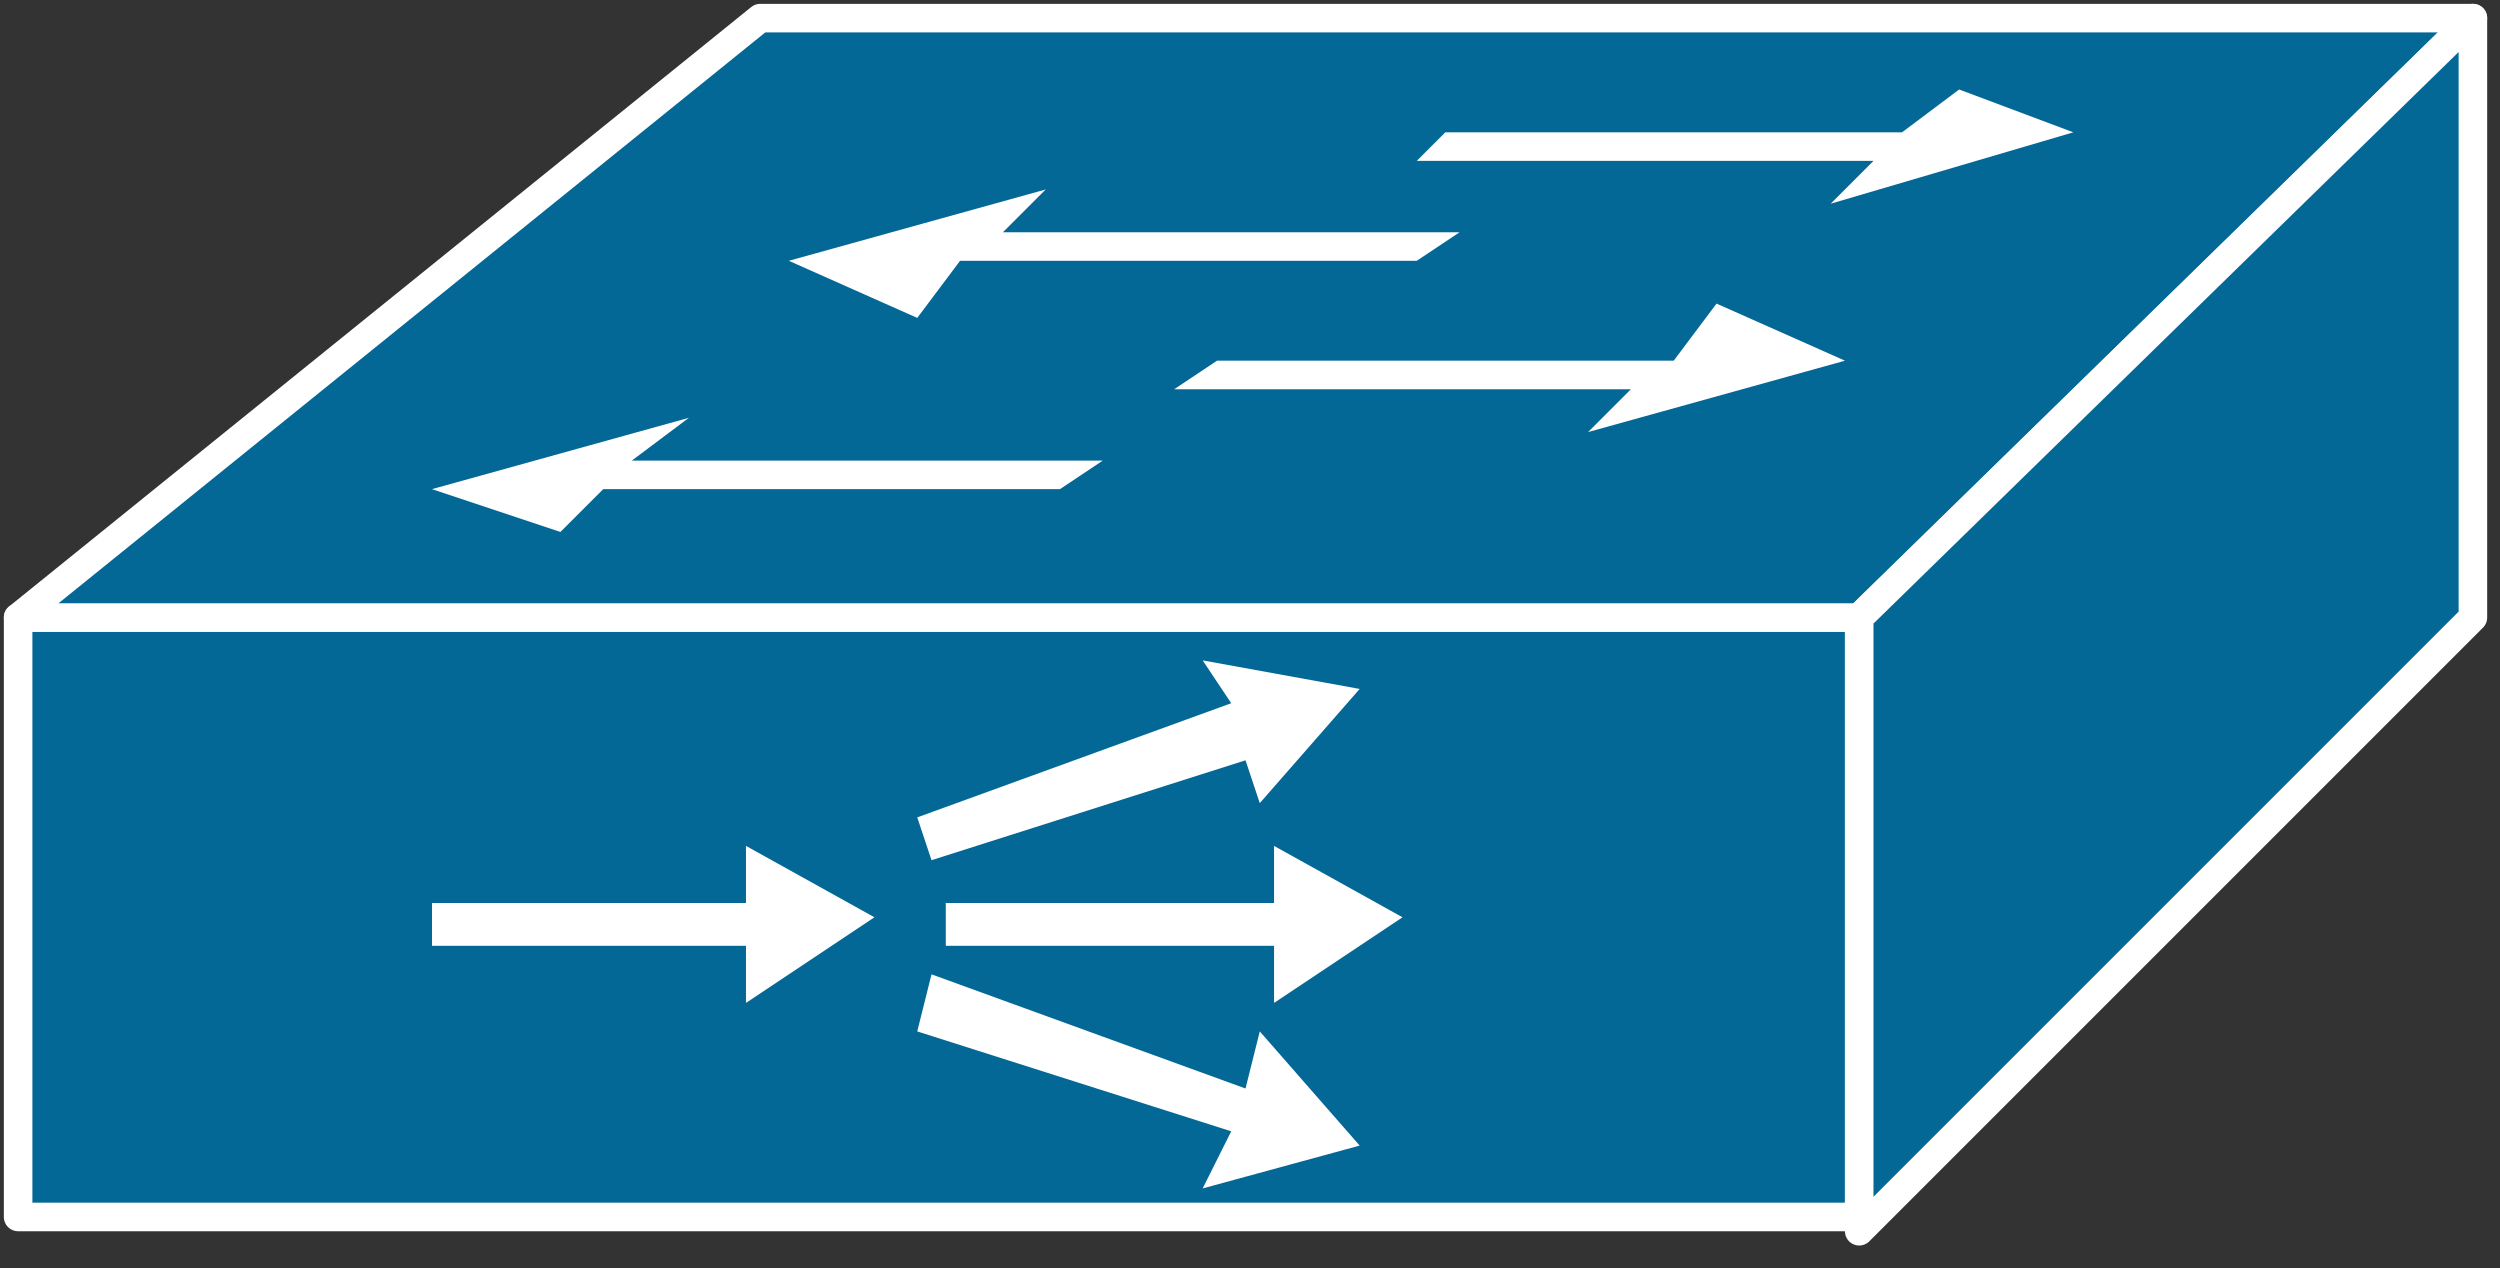 <svg xmlns="http://www.w3.org/2000/svg" xmlns:xlink="http://www.w3.org/1999/xlink" viewBox="0 0 69 35" fill="#fff" fill-rule="evenodd" stroke="#000" stroke-linecap="round" stroke-linejoin="round"><rect x="0" y="0" width="69" height="35" fill="#333333" stroke="none"/><use xlink:href="#A" x=".5" y=".5"/><symbol id="A" overflow="visible"><g stroke="#fff" stroke-linejoin="miter" fill="#046897" stroke-width=".788"><path d="M50.814 33.088V16.544H0v16.544h50.814z"/><path d="M0 16.544L20.483 0h47.269L50.814 16.544H0z"/><path d="M50.814 33.482l16.938-16.938V0L50.814 16.544v16.938z"/></g><path d="M29.937 12.212l-1.182.788H16.15l-1.182 1.182-3.545-1.182 7.09-1.969-1.576 1.182h12.999zm9.848-6.302l-1.182.788H25.998l-1.182 1.576-3.545-1.576 7.09-1.969-1.182 1.182h12.605zm-7.878 4.333l1.182-.788h12.605l1.182-1.576 3.545 1.576-7.09 1.97 1.182-1.182H31.906zm6.696-6.303l.788-.788h12.605l1.576-1.182 3.151 1.182-6.696 1.97 1.182-1.182H38.602zM25.604 25.604h9.06v1.576l3.545-2.363-3.545-1.97v1.576h-9.06v1.182zm-.394-2.363l8.666-2.757.394 1.182 2.757-3.151-4.333-.788.788 1.182-8.666 3.151.394 1.182zm0 3.151l8.666 3.151.394-1.576 2.757 3.151-4.333 1.182.788-1.576-8.666-2.757.394-1.576zm-13.787-.788h8.666v1.576l3.545-2.363-3.545-1.97v1.576h-8.666v1.182z" stroke="none"/></symbol></svg>